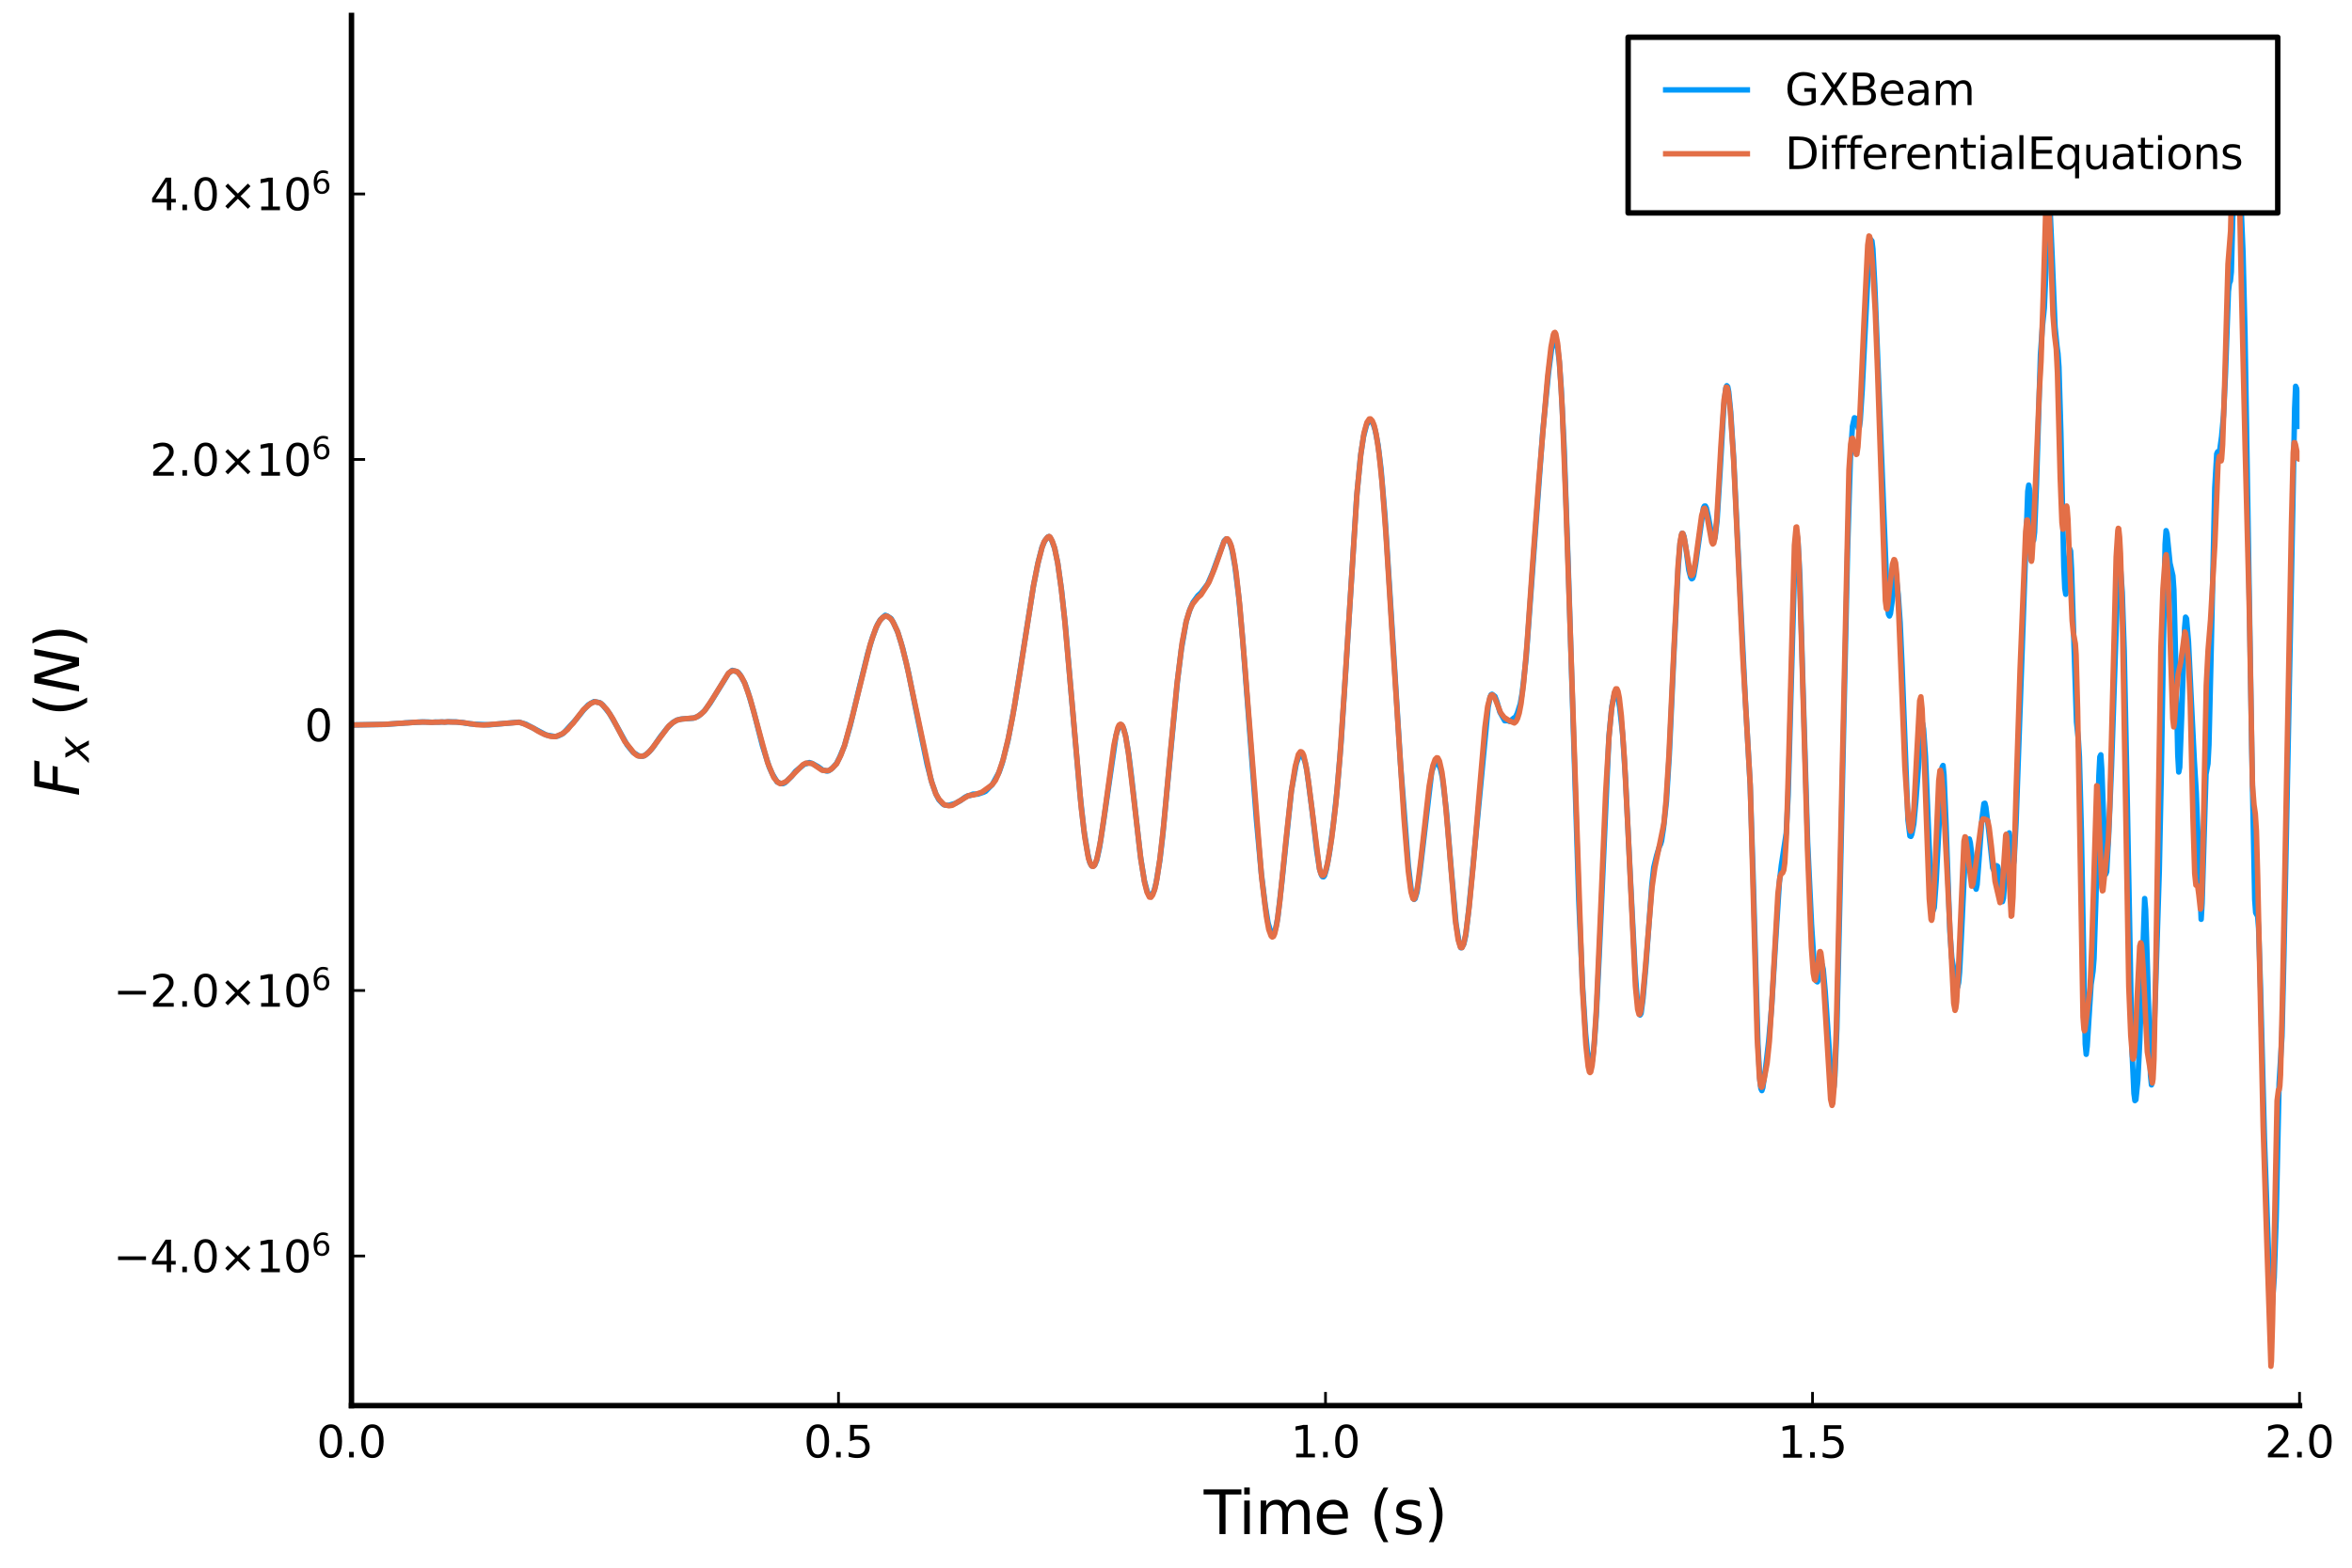 <?xml version="1.0" encoding="utf-8" standalone="no"?>
<!DOCTYPE svg PUBLIC "-//W3C//DTD SVG 1.1//EN"
  "http://www.w3.org/Graphics/SVG/1.1/DTD/svg11.dtd">
<svg height="288pt" version="1.1" viewBox="0 0 432 288" width="432pt" xmlns="http://www.w3.org/2000/svg" xmlns:xlink="http://www.w3.org/1999/xlink">
 <defs>
  <style type="text/css">*{stroke-linecap:butt;stroke-linejoin:round;}</style>
 </defs>
 <g id="figure_1">
  <g id="patch_1">
   <path d="M 0 288 
L 432 288 
L 432 0 
L 0 0 
z
" style="fill:#ffffff;"/>
  </g>
  <g id="axes_1">
   <g id="patch_2">
    <path d="M 64.558 258.225 
L 422.362 258.225 
L 422.362 2.835 
L 64.558 2.835 
z
" style="fill:#ffffff;"/>
   </g>
   <g id="line2d_1">
    <path clip-path="url(#p345c5b6b3c)" d="M 64.558 133.185 
L 70.819 133.08 
L 71.714 133.004 
L 72.966 132.923 
L 74.218 132.833 
L 74.934 132.771 
L 76.544 132.692 
L 77.26 132.63 
L 78.691 132.646 
L 79.406 132.693 
L 79.943 132.644 
L 80.659 132.664 
L 81.195 132.636 
L 81.911 132.65 
L 82.448 132.604 
L 83.163 132.621 
L 83.7 132.622 
L 84.416 132.707 
L 84.952 132.733 
L 85.489 132.852 
L 86.384 132.962 
L 86.92 133.03 
L 89.783 133.159 
L 95.329 132.669 
L 96.581 133.042 
L 100.338 135.031 
L 101.948 135.313 
L 102.485 135.21 
L 103.2 134.876 
L 103.558 134.631 
L 105.884 132.076 
L 107.136 130.505 
L 108.031 129.509 
L 108.567 129.19 
L 109.104 128.891 
L 110.178 129.085 
L 110.714 129.518 
L 111.967 131.1 
L 113.398 133.604 
L 115.187 136.859 
L 116.26 138.19 
L 117.334 138.879 
L 118.049 138.919 
L 118.586 138.68 
L 119.302 138.05 
L 120.017 137.208 
L 121.27 135.373 
L 122.522 133.77 
L 123.595 132.719 
L 124.311 132.307 
L 125.026 132.108 
L 127.352 131.929 
L 128.247 131.587 
L 129.32 130.668 
L 130.394 129.225 
L 133.793 123.727 
L 134.508 123.151 
L 135.045 123.301 
L 135.582 123.513 
L 135.94 123.963 
L 136.834 125.585 
L 137.371 127.074 
L 138.444 130.718 
L 140.054 137.031 
L 141.307 140.974 
L 141.843 142.151 
L 142.738 143.654 
L 143.453 143.948 
L 143.811 143.97 
L 144.169 143.805 
L 145.421 142.603 
L 146.137 141.686 
L 147.747 140.375 
L 148.105 140.3 
L 148.642 140.086 
L 149.178 140.258 
L 150.252 140.84 
L 151.146 141.495 
L 151.504 141.543 
L 151.862 141.661 
L 152.22 141.601 
L 152.935 141.064 
L 153.651 140.25 
L 154.188 139.185 
L 155.082 137.065 
L 156.155 133.334 
L 157.766 126.608 
L 159.376 120.064 
L 160.27 117.034 
L 161.165 114.735 
L 161.701 113.839 
L 162.596 113.034 
L 162.954 113.171 
L 163.669 113.633 
L 164.206 114.599 
L 164.922 116.217 
L 165.816 119.134 
L 166.89 123.667 
L 168.142 130 
L 170.289 140.427 
L 171.183 143.856 
L 171.899 145.86 
L 172.436 146.909 
L 173.151 147.677 
L 173.509 147.89 
L 174.225 147.952 
L 175.477 147.591 
L 176.014 147.293 
L 176.371 147.112 
L 177.266 146.446 
L 177.803 146.178 
L 178.16 146.157 
L 178.697 145.881 
L 179.592 145.895 
L 180.665 145.535 
L 181.023 145.369 
L 182.275 144.098 
L 183.528 141.803 
L 184.064 140.256 
L 185.138 136.046 
L 186.39 129.409 
L 188.179 118.014 
L 189.789 107.81 
L 190.684 103.29 
L 191.399 100.49 
L 191.936 99.294 
L 192.473 98.639 
L 192.652 98.581 
L 192.83 98.693 
L 193.188 99.302 
L 193.725 100.761 
L 194.262 103.359 
L 194.977 108.44 
L 195.693 115.086 
L 197.124 131.737 
L 198.376 146.029 
L 199.092 152.547 
L 199.808 156.931 
L 200.165 158.447 
L 200.523 159.079 
L 200.881 159.055 
L 201.06 158.911 
L 201.418 158.107 
L 201.954 155.708 
L 202.67 151.076 
L 204.996 135.03 
L 205.532 133.446 
L 205.89 133.119 
L 206.069 133.25 
L 206.427 133.999 
L 206.785 135.381 
L 207.322 138.602 
L 207.858 142.949 
L 209.468 157.319 
L 210.184 161.783 
L 210.721 163.797 
L 211.078 164.57 
L 211.257 164.673 
L 211.615 164.346 
L 211.973 163.627 
L 212.331 162.295 
L 213.046 157.952 
L 213.583 153.295 
L 214.657 141.883 
L 216.267 125.06 
L 216.982 119.314 
L 217.877 114.159 
L 218.592 111.863 
L 219.129 110.659 
L 220.024 109.428 
L 220.56 108.945 
L 221.813 107.291 
L 222.707 105.25 
L 224.854 99.346 
L 225.212 99.007 
L 225.57 99.19 
L 225.927 99.787 
L 226.285 101.018 
L 226.822 103.982 
L 227.537 109.746 
L 228.253 117.5 
L 229.505 134.005 
L 230.758 150.487 
L 231.652 160.274 
L 232.368 166.168 
L 232.905 169.52 
L 233.441 171.338 
L 233.62 171.679 
L 233.799 171.721 
L 233.978 171.483 
L 234.336 170.447 
L 234.694 168.617 
L 235.409 162.363 
L 237.198 145.264 
L 238.093 140.295 
L 238.629 138.864 
L 238.808 138.515 
L 238.987 138.42 
L 239.345 139.006 
L 239.703 139.97 
L 240.061 141.685 
L 240.955 148.569 
L 241.85 156.301 
L 242.386 159.743 
L 242.744 160.83 
L 242.923 161.061 
L 243.102 161.078 
L 243.281 160.876 
L 243.639 159.646 
L 244.175 156.771 
L 244.891 151.479 
L 245.607 145.007 
L 246.322 136.418 
L 247.217 122.643 
L 249.185 91.3 
L 249.9 83.748 
L 250.437 80.224 
L 250.974 78.16 
L 251.331 77.475 
L 251.689 77.355 
L 251.868 77.413 
L 252.226 77.885 
L 252.584 79.018 
L 253.12 81.759 
L 253.657 86.161 
L 254.373 94.676 
L 255.267 108.613 
L 257.235 140.29 
L 258.666 158.886 
L 259.203 163.52 
L 259.561 165.002 
L 259.74 165.233 
L 259.919 165.088 
L 260.277 163.882 
L 260.813 160.104 
L 262.96 141.831 
L 263.497 140.217 
L 263.676 139.893 
L 263.855 139.806 
L 264.034 140.004 
L 264.57 141.25 
L 264.928 142.857 
L 265.644 148.746 
L 266.538 159.57 
L 267.433 169.716 
L 267.969 172.994 
L 268.327 174.118 
L 268.506 174.074 
L 268.864 173.416 
L 269.222 171.839 
L 269.758 167.238 
L 270.653 158.009 
L 273.336 129.891 
L 273.694 128.072 
L 273.873 127.626 
L 274.052 127.543 
L 274.589 127.947 
L 274.947 128.908 
L 275.483 130.807 
L 276.378 132.411 
L 276.914 132.393 
L 277.272 132.537 
L 278.167 131.83 
L 278.346 131.76 
L 278.704 130.986 
L 279.24 129.275 
L 279.598 127.229 
L 280.314 120.839 
L 281.029 111.071 
L 283.355 79.411 
L 284.428 68.438 
L 284.965 64.272 
L 285.323 62.798 
L 285.502 62.516 
L 285.681 62.531 
L 285.86 62.822 
L 286.039 63.484 
L 286.396 66.386 
L 286.754 71.309 
L 287.291 82.229 
L 288.006 102.838 
L 289.974 165.376 
L 290.69 181.295 
L 291.227 189.801 
L 291.584 193.374 
L 291.942 195.32 
L 292.121 195.672 
L 292.3 195.525 
L 292.479 194.774 
L 292.837 191.61 
L 293.195 186.576 
L 293.731 175.585 
L 295.52 135.285 
L 296.057 129.737 
L 296.415 127.912 
L 296.773 127.334 
L 296.952 127.493 
L 297.13 127.973 
L 297.488 129.895 
L 298.025 134.799 
L 298.562 142.994 
L 299.456 161.254 
L 300.351 178.834 
L 300.708 183.461 
L 301.066 185.976 
L 301.245 186.466 
L 301.424 186.175 
L 301.782 183.405 
L 302.319 177.324 
L 303.392 162.61 
L 303.75 159.359 
L 304.287 157.142 
L 304.823 155.409 
L 305.002 155.106 
L 305.181 154.51 
L 305.539 152.174 
L 306.076 147.261 
L 306.612 138.571 
L 307.507 118.935 
L 308.222 104.584 
L 308.58 99.809 
L 308.938 97.987 
L 309.117 98.068 
L 309.296 98.522 
L 309.654 100.672 
L 310.19 104.767 
L 310.548 106.097 
L 310.727 106.333 
L 310.906 106.221 
L 311.085 105.737 
L 311.443 103.661 
L 312.874 93.318 
L 313.053 92.979 
L 313.232 92.966 
L 313.411 93.316 
L 313.768 94.898 
L 314.484 98.682 
L 314.663 99.131 
L 314.842 99.153 
L 315.021 98.671 
L 315.378 95.689 
L 315.915 86.96 
L 316.631 74.528 
L 316.989 71.309 
L 317.167 70.86 
L 317.346 71.065 
L 317.525 72.012 
L 317.883 75.673 
L 318.42 84.022 
L 319.314 102.668 
L 320.567 128.423 
L 321.461 144.145 
L 321.998 160.702 
L 322.892 191.913 
L 323.25 198.53 
L 323.429 199.983 
L 323.608 200.356 
L 323.787 199.807 
L 324.324 195.911 
L 324.86 191.206 
L 325.397 185.086 
L 326.113 173.334 
L 326.828 162.028 
L 327.186 158.961 
L 328.081 153.055 
L 328.438 146.143 
L 328.975 126.793 
L 329.691 101.665 
L 329.87 98.939 
L 330.048 98.245 
L 330.227 99.228 
L 330.585 105.79 
L 331.122 124.834 
L 332.016 154.723 
L 332.732 169.845 
L 333.269 178.058 
L 333.626 180.262 
L 333.805 180.383 
L 333.984 180.049 
L 334.521 177.345 
L 334.7 177.261 
L 334.879 178.059 
L 335.237 182.068 
L 336.489 200.167 
L 336.668 200.522 
L 336.847 199.703 
L 337.026 197.617 
L 337.383 189.026 
L 337.92 166.069 
L 339.351 101.018 
L 339.888 83.702 
L 340.246 78.323 
L 340.604 76.751 
L 340.783 76.815 
L 341.14 78.01 
L 341.319 78.677 
L 341.498 78.535 
L 341.677 77.276 
L 342.035 71.703 
L 343.287 46.508 
L 343.645 44.043 
L 343.824 44.271 
L 344.003 45.747 
L 344.361 52.642 
L 346.686 111.334 
L 346.865 112.858 
L 347.044 113.166 
L 347.223 112.733 
L 347.581 110.128 
L 348.118 105.875 
L 348.296 106.097 
L 348.654 109.218 
L 349.012 114.392 
L 349.37 122.536 
L 350.443 150.63 
L 350.801 153.572 
L 350.98 153.654 
L 351.159 153.232 
L 351.517 151.35 
L 351.875 147.409 
L 352.948 133.14 
L 353.127 132.886 
L 353.306 133.925 
L 353.664 138.969 
L 354.2 152.106 
L 354.737 164.452 
L 355.095 167.246 
L 355.274 166.732 
L 355.631 161.775 
L 356.705 140.942 
L 356.884 140.627 
L 357.063 142.361 
L 357.42 150.932 
L 358.136 171.141 
L 358.494 175.989 
L 359.388 181.217 
L 359.567 181.32 
L 359.746 180.522 
L 359.925 178.612 
L 360.283 171.468 
L 360.82 159.853 
L 361.177 155.996 
L 361.535 154.204 
L 361.714 154.128 
L 361.893 154.826 
L 362.251 157.728 
L 362.788 162.89 
L 362.966 163.354 
L 363.145 162.506 
L 363.503 157.803 
L 364.04 150.353 
L 364.398 147.623 
L 364.577 147.562 
L 364.755 148.297 
L 365.292 152.728 
L 366.008 159.453 
L 366.187 159.842 
L 366.723 159.035 
L 366.902 159.154 
L 367.081 159.923 
L 367.439 163.121 
L 367.797 165.64 
L 367.976 165.006 
L 368.334 160.248 
L 368.87 153.206 
L 369.049 153.008 
L 369.228 154.241 
L 369.586 158.25 
L 369.765 159.052 
L 369.944 158.042 
L 370.301 151.081 
L 372.448 90.26 
L 372.627 89.116 
L 372.806 90.115 
L 373.522 99.251 
L 373.701 97.767 
L 374.058 88.717 
L 374.774 65.142 
L 375.132 60.093 
L 375.49 56.564 
L 375.847 48.248 
L 376.205 39.059 
L 376.384 37.495 
L 376.563 38.713 
L 376.921 46.919 
L 377.458 60.015 
L 377.815 63.616 
L 377.994 64.958 
L 378.173 67.436 
L 378.531 79.584 
L 379.068 104.158 
L 379.247 108.094 
L 379.425 109.18 
L 379.604 108.037 
L 380.141 100.794 
L 380.32 101.241 
L 380.499 104.829 
L 381.393 132.604 
L 381.751 136.033 
L 381.93 139.013 
L 382.288 152.521 
L 383.004 191.785 
L 383.182 193.69 
L 383.361 192.242 
L 384.077 180.879 
L 384.435 178.406 
L 384.614 176.12 
L 384.971 164.976 
L 385.508 142.507 
L 385.687 139.039 
L 385.866 138.666 
L 386.045 141.347 
L 386.76 160.598 
L 386.939 160.147 
L 387.297 153.674 
L 387.834 140.794 
L 389.086 103.614 
L 389.265 102.888 
L 389.444 103.868 
L 389.802 108.795 
L 390.16 119.46 
L 390.696 145.757 
L 391.591 193.032 
L 391.949 200.873 
L 392.128 202.197 
L 392.306 202.027 
L 392.664 198.475 
L 393.022 191.196 
L 393.917 165.072 
L 394.095 167.119 
L 394.453 178.522 
L 394.99 197.574 
L 395.169 199.302 
L 395.348 197.628 
L 395.884 182.95 
L 396.6 160.159 
L 396.958 142.873 
L 397.673 99.962 
L 397.852 97.48 
L 398.031 98.072 
L 398.568 103.462 
L 399.105 105.775 
L 399.284 108.336 
L 399.641 122.408 
L 399.999 138.661 
L 400.178 141.832 
L 400.357 140.974 
L 400.715 131.635 
L 401.252 115.408 
L 401.43 113.373 
L 401.609 113.629 
L 401.967 117.873 
L 402.504 129.059 
L 403.041 139.81 
L 403.398 145.63 
L 404.293 168.884 
L 404.472 165.907 
L 405.187 142.231 
L 405.545 140.298 
L 405.724 136.841 
L 406.082 121.797 
L 406.798 89.633 
L 407.155 83.359 
L 407.334 82.988 
L 407.513 83.085 
L 407.692 82.827 
L 408.05 80.164 
L 408.408 76.241 
L 408.765 68.584 
L 409.302 53.545 
L 409.481 52.022 
L 409.66 51.649 
L 409.839 49.932 
L 410.197 36.165 
L 410.554 20.738 
L 410.733 18.653 
L 410.912 20.52 
L 411.986 46.501 
L 412.343 61.299 
L 413.596 138.036 
L 414.132 165.254 
L 414.311 167.686 
L 414.669 168.333 
L 414.848 170.57 
L 415.206 181.687 
L 415.922 209.316 
L 416.995 239.488 
L 417.174 240.668 
L 417.353 239.676 
L 417.711 234.723 
L 418.068 224.006 
L 418.605 199.106 
L 418.963 193.188 
L 419.142 190.378 
L 419.5 175.469 
L 420.215 139.839 
L 421.11 94.059 
L 421.467 75.002 
L 421.646 70.963 
L 421.825 71.358 
L 422.362 78.815 
L 422.362 78.815 
" style="fill:none;stroke:#009afa;"/>
   </g>
   <g id="matplotlib.axis_1">
    <g id="xtick_1">
     <g id="line2d_2">
      <defs>
       <path d="M 0 0 
L 0 -2.5 
" id="m303c02d03f" style="stroke:#000000;stroke-width:0.5;"/>
      </defs>
      <g>
       <use style="stroke:#000000;stroke-width:0.5;" x="64.558" xlink:href="#m303c02d03f" y="258.225"/>
      </g>
     </g>
     <g id="text_1">
      <!-- $0.0$ -->
      <g transform="translate(58.158 267.804)scale(0.08 -0.08)">
       <defs>
        <path d="M 2034 4250 
Q 1547 4250 1301 3770 
Q 1056 3291 1056 2328 
Q 1056 1369 1301 889 
Q 1547 409 2034 409 
Q 2525 409 2770 889 
Q 3016 1369 3016 2328 
Q 3016 3291 2770 3770 
Q 2525 4250 2034 4250 
z
M 2034 4750 
Q 2819 4750 3233 4129 
Q 3647 3509 3647 2328 
Q 3647 1150 3233 529 
Q 2819 -91 2034 -91 
Q 1250 -91 836 529 
Q 422 1150 422 2328 
Q 422 3509 836 4129 
Q 1250 4750 2034 4750 
z
" id="DejaVuSans-30" transform="scale(0.016)"/>
        <path d="M 684 794 
L 1344 794 
L 1344 0 
L 684 0 
L 684 794 
z
" id="DejaVuSans-2e" transform="scale(0.016)"/>
       </defs>
       <use transform="translate(0 0.781)" xlink:href="#DejaVuSans-30"/>
       <use transform="translate(63.623 0.781)" xlink:href="#DejaVuSans-2e"/>
       <use transform="translate(95.41 0.781)" xlink:href="#DejaVuSans-30"/>
      </g>
     </g>
    </g>
    <g id="xtick_2">
     <g id="line2d_3">
      <g>
       <use style="stroke:#000000;stroke-width:0.5;" x="154.009" xlink:href="#m303c02d03f" y="258.225"/>
      </g>
     </g>
     <g id="text_2">
      <!-- $0.5$ -->
      <g transform="translate(147.609 267.804)scale(0.08 -0.08)">
       <defs>
        <path d="M 691 4666 
L 3169 4666 
L 3169 4134 
L 1269 4134 
L 1269 2991 
Q 1406 3038 1543 3061 
Q 1681 3084 1819 3084 
Q 2600 3084 3056 2656 
Q 3513 2228 3513 1497 
Q 3513 744 3044 326 
Q 2575 -91 1722 -91 
Q 1428 -91 1123 -41 
Q 819 9 494 109 
L 494 744 
Q 775 591 1075 516 
Q 1375 441 1709 441 
Q 2250 441 2565 725 
Q 2881 1009 2881 1497 
Q 2881 1984 2565 2268 
Q 2250 2553 1709 2553 
Q 1456 2553 1204 2497 
Q 953 2441 691 2322 
L 691 4666 
z
" id="DejaVuSans-35" transform="scale(0.016)"/>
       </defs>
       <use transform="translate(0 0.781)" xlink:href="#DejaVuSans-30"/>
       <use transform="translate(63.623 0.781)" xlink:href="#DejaVuSans-2e"/>
       <use transform="translate(95.41 0.781)" xlink:href="#DejaVuSans-35"/>
      </g>
     </g>
    </g>
    <g id="xtick_3">
     <g id="line2d_4">
      <g>
       <use style="stroke:#000000;stroke-width:0.5;" x="243.46" xlink:href="#m303c02d03f" y="258.225"/>
      </g>
     </g>
     <g id="text_3">
      <!-- $1.0$ -->
      <g transform="translate(237.06 267.804)scale(0.08 -0.08)">
       <defs>
        <path d="M 794 531 
L 1825 531 
L 1825 4091 
L 703 3866 
L 703 4441 
L 1819 4666 
L 2450 4666 
L 2450 531 
L 3481 531 
L 3481 0 
L 794 0 
L 794 531 
z
" id="DejaVuSans-31" transform="scale(0.016)"/>
       </defs>
       <use transform="translate(0 0.781)" xlink:href="#DejaVuSans-31"/>
       <use transform="translate(63.623 0.781)" xlink:href="#DejaVuSans-2e"/>
       <use transform="translate(95.41 0.781)" xlink:href="#DejaVuSans-30"/>
      </g>
     </g>
    </g>
    <g id="xtick_4">
     <g id="line2d_5">
      <g>
       <use style="stroke:#000000;stroke-width:0.5;" x="332.911" xlink:href="#m303c02d03f" y="258.225"/>
      </g>
     </g>
     <g id="text_4">
      <!-- $1.5$ -->
      <g transform="translate(326.511 267.804)scale(0.08 -0.08)">
       <use transform="translate(0 0.094)" xlink:href="#DejaVuSans-31"/>
       <use transform="translate(63.623 0.094)" xlink:href="#DejaVuSans-2e"/>
       <use transform="translate(95.41 0.094)" xlink:href="#DejaVuSans-35"/>
      </g>
     </g>
    </g>
    <g id="xtick_5">
     <g id="line2d_6">
      <g>
       <use style="stroke:#000000;stroke-width:0.5;" x="422.362" xlink:href="#m303c02d03f" y="258.225"/>
      </g>
     </g>
     <g id="text_5">
      <!-- $2.0$ -->
      <g transform="translate(415.962 267.804)scale(0.08 -0.08)">
       <defs>
        <path d="M 1228 531 
L 3431 531 
L 3431 0 
L 469 0 
L 469 531 
Q 828 903 1448 1529 
Q 2069 2156 2228 2338 
Q 2531 2678 2651 2914 
Q 2772 3150 2772 3378 
Q 2772 3750 2511 3984 
Q 2250 4219 1831 4219 
Q 1534 4219 1204 4116 
Q 875 4013 500 3803 
L 500 4441 
Q 881 4594 1212 4672 
Q 1544 4750 1819 4750 
Q 2544 4750 2975 4387 
Q 3406 4025 3406 3419 
Q 3406 3131 3298 2873 
Q 3191 2616 2906 2266 
Q 2828 2175 2409 1742 
Q 1991 1309 1228 531 
z
" id="DejaVuSans-32" transform="scale(0.016)"/>
       </defs>
       <use transform="translate(0 0.781)" xlink:href="#DejaVuSans-32"/>
       <use transform="translate(63.623 0.781)" xlink:href="#DejaVuSans-2e"/>
       <use transform="translate(95.41 0.781)" xlink:href="#DejaVuSans-30"/>
      </g>
     </g>
    </g>
    <g id="text_6">
     <!-- Time (s) -->
     <g transform="translate(221.098 281.826)scale(0.11 -0.11)">
      <defs>
       <path d="M -19 4666 
L 3928 4666 
L 3928 4134 
L 2272 4134 
L 2272 0 
L 1638 0 
L 1638 4134 
L -19 4134 
L -19 4666 
z
" id="DejaVuSans-54" transform="scale(0.016)"/>
       <path d="M 603 3500 
L 1178 3500 
L 1178 0 
L 603 0 
L 603 3500 
z
M 603 4863 
L 1178 4863 
L 1178 4134 
L 603 4134 
L 603 4863 
z
" id="DejaVuSans-69" transform="scale(0.016)"/>
       <path d="M 3328 2828 
Q 3544 3216 3844 3400 
Q 4144 3584 4550 3584 
Q 5097 3584 5394 3201 
Q 5691 2819 5691 2113 
L 5691 0 
L 5113 0 
L 5113 2094 
Q 5113 2597 4934 2840 
Q 4756 3084 4391 3084 
Q 3944 3084 3684 2787 
Q 3425 2491 3425 1978 
L 3425 0 
L 2847 0 
L 2847 2094 
Q 2847 2600 2669 2842 
Q 2491 3084 2119 3084 
Q 1678 3084 1418 2786 
Q 1159 2488 1159 1978 
L 1159 0 
L 581 0 
L 581 3500 
L 1159 3500 
L 1159 2956 
Q 1356 3278 1631 3431 
Q 1906 3584 2284 3584 
Q 2666 3584 2933 3390 
Q 3200 3197 3328 2828 
z
" id="DejaVuSans-6d" transform="scale(0.016)"/>
       <path d="M 3597 1894 
L 3597 1613 
L 953 1613 
Q 991 1019 1311 708 
Q 1631 397 2203 397 
Q 2534 397 2845 478 
Q 3156 559 3463 722 
L 3463 178 
Q 3153 47 2828 -22 
Q 2503 -91 2169 -91 
Q 1331 -91 842 396 
Q 353 884 353 1716 
Q 353 2575 817 3079 
Q 1281 3584 2069 3584 
Q 2775 3584 3186 3129 
Q 3597 2675 3597 1894 
z
M 3022 2063 
Q 3016 2534 2758 2815 
Q 2500 3097 2075 3097 
Q 1594 3097 1305 2825 
Q 1016 2553 972 2059 
L 3022 2063 
z
" id="DejaVuSans-65" transform="scale(0.016)"/>
       <path id="DejaVuSans-20" transform="scale(0.016)"/>
       <path d="M 1984 4856 
Q 1566 4138 1362 3434 
Q 1159 2731 1159 2009 
Q 1159 1288 1364 580 
Q 1569 -128 1984 -844 
L 1484 -844 
Q 1016 -109 783 600 
Q 550 1309 550 2009 
Q 550 2706 781 3412 
Q 1013 4119 1484 4856 
L 1984 4856 
z
" id="DejaVuSans-28" transform="scale(0.016)"/>
       <path d="M 2834 3397 
L 2834 2853 
Q 2591 2978 2328 3040 
Q 2066 3103 1784 3103 
Q 1356 3103 1142 2972 
Q 928 2841 928 2578 
Q 928 2378 1081 2264 
Q 1234 2150 1697 2047 
L 1894 2003 
Q 2506 1872 2764 1633 
Q 3022 1394 3022 966 
Q 3022 478 2636 193 
Q 2250 -91 1575 -91 
Q 1294 -91 989 -36 
Q 684 19 347 128 
L 347 722 
Q 666 556 975 473 
Q 1284 391 1588 391 
Q 1994 391 2212 530 
Q 2431 669 2431 922 
Q 2431 1156 2273 1281 
Q 2116 1406 1581 1522 
L 1381 1569 
Q 847 1681 609 1914 
Q 372 2147 372 2553 
Q 372 3047 722 3315 
Q 1072 3584 1716 3584 
Q 2034 3584 2315 3537 
Q 2597 3491 2834 3397 
z
" id="DejaVuSans-73" transform="scale(0.016)"/>
       <path d="M 513 4856 
L 1013 4856 
Q 1481 4119 1714 3412 
Q 1947 2706 1947 2009 
Q 1947 1309 1714 600 
Q 1481 -109 1013 -844 
L 513 -844 
Q 928 -128 1133 580 
Q 1338 1288 1338 2009 
Q 1338 2731 1133 3434 
Q 928 4138 513 4856 
z
" id="DejaVuSans-29" transform="scale(0.016)"/>
      </defs>
      <use xlink:href="#DejaVuSans-54"/>
      <use x="57.959" xlink:href="#DejaVuSans-69"/>
      <use x="85.742" xlink:href="#DejaVuSans-6d"/>
      <use x="183.154" xlink:href="#DejaVuSans-65"/>
      <use x="244.678" xlink:href="#DejaVuSans-20"/>
      <use x="276.465" xlink:href="#DejaVuSans-28"/>
      <use x="315.479" xlink:href="#DejaVuSans-73"/>
      <use x="367.578" xlink:href="#DejaVuSans-29"/>
     </g>
    </g>
   </g>
   <g id="matplotlib.axis_2">
    <g id="ytick_1">
     <g id="line2d_7">
      <defs>
       <path d="M 0 0 
L 2.5 0 
" id="m7944be0e5b" style="stroke:#000000;stroke-width:0.5;"/>
      </defs>
      <g>
       <use style="stroke:#000000;stroke-width:0.5;" x="64.558" xlink:href="#m7944be0e5b" y="230.737"/>
      </g>
     </g>
     <g id="text_7">
      <!-- $-4.0×10^{6}$ -->
      <g transform="translate(20.818 233.776)scale(0.08 -0.08)">
       <defs>
        <path d="M 678 2272 
L 4684 2272 
L 4684 1741 
L 678 1741 
L 678 2272 
z
" id="DejaVuSans-2212" transform="scale(0.016)"/>
        <path d="M 2419 4116 
L 825 1625 
L 2419 1625 
L 2419 4116 
z
M 2253 4666 
L 3047 4666 
L 3047 1625 
L 3713 1625 
L 3713 1100 
L 3047 1100 
L 3047 0 
L 2419 0 
L 2419 1100 
L 313 1100 
L 313 1709 
L 2253 4666 
z
" id="DejaVuSans-34" transform="scale(0.016)"/>
        <path d="M 4488 3438 
L 3059 2003 
L 4488 575 
L 4116 197 
L 2681 1631 
L 1247 197 
L 878 575 
L 2303 2003 
L 878 3438 
L 1247 3816 
L 2681 2381 
L 4116 3816 
L 4488 3438 
z
" id="DejaVuSans-d7" transform="scale(0.016)"/>
        <path d="M 2113 2584 
Q 1688 2584 1439 2293 
Q 1191 2003 1191 1497 
Q 1191 994 1439 701 
Q 1688 409 2113 409 
Q 2538 409 2786 701 
Q 3034 994 3034 1497 
Q 3034 2003 2786 2293 
Q 2538 2584 2113 2584 
z
M 3366 4563 
L 3366 3988 
Q 3128 4100 2886 4159 
Q 2644 4219 2406 4219 
Q 1781 4219 1451 3797 
Q 1122 3375 1075 2522 
Q 1259 2794 1537 2939 
Q 1816 3084 2150 3084 
Q 2853 3084 3261 2657 
Q 3669 2231 3669 1497 
Q 3669 778 3244 343 
Q 2819 -91 2113 -91 
Q 1303 -91 875 529 
Q 447 1150 447 2328 
Q 447 3434 972 4092 
Q 1497 4750 2381 4750 
Q 2619 4750 2861 4703 
Q 3103 4656 3366 4563 
z
" id="DejaVuSans-36" transform="scale(0.016)"/>
       </defs>
       <use transform="translate(0 0.766)" xlink:href="#DejaVuSans-2212"/>
       <use transform="translate(83.789 0.766)" xlink:href="#DejaVuSans-34"/>
       <use transform="translate(147.412 0.766)" xlink:href="#DejaVuSans-2e"/>
       <use transform="translate(179.199 0.766)" xlink:href="#DejaVuSans-30"/>
       <use transform="translate(242.822 0.766)" xlink:href="#DejaVuSans-d7"/>
       <use transform="translate(326.611 0.766)" xlink:href="#DejaVuSans-31"/>
       <use transform="translate(390.234 0.766)" xlink:href="#DejaVuSans-30"/>
       <use transform="translate(454.814 39.047)scale(0.7)" xlink:href="#DejaVuSans-36"/>
      </g>
     </g>
    </g>
    <g id="ytick_2">
     <g id="line2d_8">
      <g>
       <use style="stroke:#000000;stroke-width:0.5;" x="64.558" xlink:href="#m7944be0e5b" y="181.961"/>
      </g>
     </g>
     <g id="text_8">
      <!-- $-2.0×10^{6}$ -->
      <g transform="translate(20.818 185)scale(0.08 -0.08)">
       <use transform="translate(0 0.766)" xlink:href="#DejaVuSans-2212"/>
       <use transform="translate(83.789 0.766)" xlink:href="#DejaVuSans-32"/>
       <use transform="translate(147.412 0.766)" xlink:href="#DejaVuSans-2e"/>
       <use transform="translate(179.199 0.766)" xlink:href="#DejaVuSans-30"/>
       <use transform="translate(242.822 0.766)" xlink:href="#DejaVuSans-d7"/>
       <use transform="translate(326.611 0.766)" xlink:href="#DejaVuSans-31"/>
       <use transform="translate(390.234 0.766)" xlink:href="#DejaVuSans-30"/>
       <use transform="translate(454.814 39.047)scale(0.7)" xlink:href="#DejaVuSans-36"/>
      </g>
     </g>
    </g>
    <g id="ytick_3">
     <g id="line2d_9">
      <g>
       <use style="stroke:#000000;stroke-width:0.5;" x="64.558" xlink:href="#m7944be0e5b" y="133.185"/>
      </g>
     </g>
     <g id="text_9">
      <!-- $0$ -->
      <g transform="translate(55.938 136.224)scale(0.08 -0.08)">
       <use transform="translate(0 0.781)" xlink:href="#DejaVuSans-30"/>
      </g>
     </g>
    </g>
    <g id="ytick_4">
     <g id="line2d_10">
      <g>
       <use style="stroke:#000000;stroke-width:0.5;" x="64.558" xlink:href="#m7944be0e5b" y="84.409"/>
      </g>
     </g>
     <g id="text_10">
      <!-- $2.0×10^{6}$ -->
      <g transform="translate(27.538 87.448)scale(0.08 -0.08)">
       <use transform="translate(0 0.766)" xlink:href="#DejaVuSans-32"/>
       <use transform="translate(63.623 0.766)" xlink:href="#DejaVuSans-2e"/>
       <use transform="translate(95.41 0.766)" xlink:href="#DejaVuSans-30"/>
       <use transform="translate(159.033 0.766)" xlink:href="#DejaVuSans-d7"/>
       <use transform="translate(242.822 0.766)" xlink:href="#DejaVuSans-31"/>
       <use transform="translate(306.445 0.766)" xlink:href="#DejaVuSans-30"/>
       <use transform="translate(371.025 39.047)scale(0.7)" xlink:href="#DejaVuSans-36"/>
      </g>
     </g>
    </g>
    <g id="ytick_5">
     <g id="line2d_11">
      <g>
       <use style="stroke:#000000;stroke-width:0.5;" x="64.558" xlink:href="#m7944be0e5b" y="35.632"/>
      </g>
     </g>
     <g id="text_11">
      <!-- $4.0×10^{6}$ -->
      <g transform="translate(27.538 38.672)scale(0.08 -0.08)">
       <use transform="translate(0 0.766)" xlink:href="#DejaVuSans-34"/>
       <use transform="translate(63.623 0.766)" xlink:href="#DejaVuSans-2e"/>
       <use transform="translate(95.41 0.766)" xlink:href="#DejaVuSans-30"/>
       <use transform="translate(159.033 0.766)" xlink:href="#DejaVuSans-d7"/>
       <use transform="translate(242.822 0.766)" xlink:href="#DejaVuSans-31"/>
       <use transform="translate(306.445 0.766)" xlink:href="#DejaVuSans-30"/>
       <use transform="translate(371.025 39.047)scale(0.7)" xlink:href="#DejaVuSans-36"/>
      </g>
     </g>
    </g>
    <g id="text_12">
     <!-- $F_x$ ($N$) -->
     <g transform="translate(14.53 146.315)rotate(-90)scale(0.11 -0.11)">
      <defs>
       <path d="M 1081 4666 
L 3756 4666 
L 3653 4134 
L 1606 4134 
L 1338 2759 
L 3188 2759 
L 3084 2228 
L 1234 2228 
L 800 0 
L 172 0 
L 1081 4666 
z
" id="DejaVuSans-Oblique-46" transform="scale(0.016)"/>
       <path d="M 3841 3500 
L 2234 1784 
L 3219 0 
L 2559 0 
L 1819 1388 
L 531 0 
L -166 0 
L 1556 1844 
L 641 3500 
L 1300 3500 
L 1972 2234 
L 3144 3500 
L 3841 3500 
z
" id="DejaVuSans-Oblique-78" transform="scale(0.016)"/>
       <path d="M 1081 4666 
L 1931 4666 
L 3219 666 
L 4000 4666 
L 4616 4666 
L 3706 0 
L 2853 0 
L 1569 4025 
L 788 0 
L 172 0 
L 1081 4666 
z
" id="DejaVuSans-Oblique-4e" transform="scale(0.016)"/>
      </defs>
      <use transform="translate(0 0.125)" xlink:href="#DejaVuSans-Oblique-46"/>
      <use transform="translate(57.52 -16.281)scale(0.7)" xlink:href="#DejaVuSans-Oblique-78"/>
      <use transform="translate(101.68 0.125)" xlink:href="#DejaVuSans-20"/>
      <use transform="translate(133.467 0.125)" xlink:href="#DejaVuSans-28"/>
      <use transform="translate(172.48 0.125)" xlink:href="#DejaVuSans-Oblique-4e"/>
      <use transform="translate(247.285 0.125)" xlink:href="#DejaVuSans-29"/>
     </g>
    </g>
   </g>
   <g id="line2d_12">
    <path clip-path="url(#p345c5b6b3c)" d="M 64.558 133.185 
L 70.47 133.077 
L 71.085 133.046 
L 73.032 132.9 
L 73.462 132.876 
L 73.883 132.864 
L 74.411 132.81 
L 74.969 132.803 
L 75.552 132.745 
L 76.135 132.698 
L 76.633 132.669 
L 77.134 132.681 
L 77.635 132.647 
L 78.445 132.672 
L 79.062 132.705 
L 80.646 132.663 
L 81.045 132.631 
L 81.652 132.673 
L 82.18 132.602 
L 82.726 132.638 
L 83.578 132.656 
L 84.216 132.668 
L 84.797 132.764 
L 85.301 132.788 
L 85.838 132.868 
L 86.312 132.971 
L 86.819 133.003 
L 87.46 133.122 
L 88.17 133.164 
L 88.863 133.194 
L 95.355 132.693 
L 96.079 132.913 
L 97.936 133.762 
L 98.716 134.264 
L 99.346 134.602 
L 100.004 134.918 
L 101.142 135.287 
L 102.064 135.324 
L 103.272 134.806 
L 103.76 134.432 
L 104.267 134.01 
L 104.792 133.349 
L 105.318 132.813 
L 106.113 131.727 
L 106.642 131.06 
L 107.172 130.37 
L 108.505 129.221 
L 109.308 128.908 
L 110.111 129.12 
L 110.379 129.229 
L 111.458 130.326 
L 112.555 132.026 
L 114.208 135.178 
L 114.766 136.222 
L 116.488 138.388 
L 117.089 138.842 
L 117.699 138.927 
L 118.333 138.855 
L 118.987 138.354 
L 119.646 137.65 
L 122.855 133.353 
L 123.592 132.754 
L 124.329 132.297 
L 125.316 132.085 
L 127.663 131.877 
L 128.777 131.198 
L 129.519 130.442 
L 130.93 128.313 
L 133.788 123.695 
L 134.321 123.285 
L 134.855 123.242 
L 135.388 123.378 
L 136.188 124.332 
L 136.722 125.347 
L 137.788 128.366 
L 140.989 140.096 
L 142.118 142.831 
L 142.816 143.671 
L 143.284 143.97 
L 143.752 143.866 
L 144.454 143.55 
L 147.456 140.498 
L 148.056 140.179 
L 149.162 140.261 
L 150.983 141.493 
L 151.561 141.568 
L 152.138 141.571 
L 152.659 141.322 
L 153.655 140.325 
L 154.452 138.722 
L 155.149 136.853 
L 156.635 131.346 
L 159.836 118.374 
L 160.89 115.312 
L 161.594 114.041 
L 162.126 113.414 
L 162.661 113.175 
L 162.941 113.205 
L 163.512 113.585 
L 163.945 114.12 
L 164.831 115.952 
L 165.516 118.114 
L 166.464 121.776 
L 171.015 143.322 
L 171.896 145.878 
L 172.488 146.852 
L 173.396 147.832 
L 174.308 148.032 
L 174.921 147.943 
L 177.827 146.206 
L 178.179 146.091 
L 178.859 146.039 
L 180.339 145.532 
L 182.174 144.211 
L 182.835 143.367 
L 183.34 142.248 
L 184.269 139.494 
L 185.229 135.496 
L 185.997 131.653 
L 187.34 123.497 
L 189.836 107.506 
L 190.604 103.635 
L 191.373 100.66 
L 191.757 99.563 
L 192.333 98.756 
L 192.718 98.548 
L 192.91 98.71 
L 193.302 99.483 
L 193.694 100.643 
L 194.291 103.545 
L 194.889 107.873 
L 195.507 113.377 
L 196.824 128.22 
L 198.596 148.395 
L 199.261 153.906 
L 199.926 157.72 
L 200.371 158.889 
L 200.594 159.137 
L 200.817 159.165 
L 201.04 158.939 
L 201.485 157.746 
L 202.153 154.401 
L 202.821 149.829 
L 204.603 136.851 
L 205.293 133.745 
L 205.528 133.211 
L 205.762 133.049 
L 205.997 133.121 
L 206.233 133.446 
L 206.739 135.182 
L 207.245 138.248 
L 208.257 146.756 
L 209.544 157.892 
L 210.234 162.163 
L 210.677 163.918 
L 211.119 164.806 
L 211.404 164.843 
L 211.72 164.413 
L 212.124 163.289 
L 212.504 161.422 
L 213.048 157.738 
L 213.74 151.569 
L 215.087 136.973 
L 216.166 125.784 
L 217.12 118.102 
L 217.862 114.209 
L 218.418 112.319 
L 219.016 111.015 
L 220.003 109.783 
L 220.577 109.292 
L 222.072 106.936 
L 223.113 104.374 
L 224.813 99.544 
L 225.243 98.991 
L 225.481 98.999 
L 225.751 99.325 
L 226.159 100.293 
L 226.508 101.769 
L 227.039 105.162 
L 227.713 111.255 
L 228.654 122.436 
L 231.722 161.133 
L 232.592 168.313 
L 233.03 170.75 
L 233.47 171.959 
L 233.69 172.143 
L 233.91 172.024 
L 234.13 171.527 
L 234.515 169.778 
L 235.058 165.66 
L 236.196 154.311 
L 237.156 145.558 
L 237.883 140.888 
L 238.473 138.59 
L 238.842 138.092 
L 239.039 138.12 
L 239.237 138.303 
L 239.463 138.782 
L 239.915 140.824 
L 240.382 143.973 
L 242.347 159.583 
L 242.595 160.454 
L 242.842 160.835 
L 243.093 160.805 
L 243.345 160.42 
L 243.848 158.569 
L 244.602 153.968 
L 245.357 147.657 
L 246.111 139.046 
L 246.865 127.838 
L 249.248 90.487 
L 249.944 83.457 
L 250.524 79.558 
L 251.07 77.597 
L 251.497 76.964 
L 251.722 76.945 
L 252.062 77.311 
L 252.421 78.215 
L 252.788 79.863 
L 253.306 83.412 
L 253.85 88.745 
L 254.548 97.994 
L 255.872 119.216 
L 257.871 150.319 
L 258.659 160.015 
L 259.165 163.893 
L 259.512 165.08 
L 259.683 165.19 
L 259.8 165.082 
L 260.056 164.412 
L 260.403 162.642 
L 261.007 157.666 
L 262.495 144.403 
L 263.164 140.697 
L 263.589 139.516 
L 263.887 139.205 
L 264.091 139.24 
L 264.397 139.829 
L 264.846 141.834 
L 265.224 144.742 
L 265.872 151.878 
L 267.287 168.93 
L 267.811 172.598 
L 268.232 174.01 
L 268.524 174.097 
L 268.823 173.453 
L 269.228 171.515 
L 269.854 166.552 
L 270.611 158.78 
L 271.617 146.598 
L 272.732 133.653 
L 273.244 129.753 
L 273.677 128.065 
L 273.908 127.7 
L 274.139 127.667 
L 274.37 127.912 
L 274.733 128.671 
L 275.633 130.951 
L 276.279 131.783 
L 277.356 132.49 
L 278.144 132.819 
L 278.442 132.561 
L 278.739 131.992 
L 279.046 131.003 
L 279.38 129.257 
L 279.865 125.354 
L 280.481 118.188 
L 281.443 104.357 
L 282.653 88.016 
L 284.256 69.175 
L 284.871 63.789 
L 285.301 61.482 
L 285.45 61.141 
L 285.61 61.061 
L 285.769 61.338 
L 286.095 63.079 
L 286.43 66.489 
L 286.935 74.993 
L 287.608 92.353 
L 290.635 181.195 
L 291.278 191.976 
L 291.7 195.932 
L 291.931 196.923 
L 292.049 197.046 
L 292.176 196.922 
L 292.435 195.769 
L 292.723 193.079 
L 293.204 185.4 
L 293.89 169.645 
L 294.907 145.731 
L 295.524 135.459 
L 295.988 130.41 
L 296.505 127.198 
L 296.787 126.545 
L 296.989 126.549 
L 297.191 127.007 
L 297.429 128.212 
L 297.806 131.538 
L 298.347 139.143 
L 299.012 152.372 
L 300.381 181.214 
L 300.787 185.413 
L 301.041 186.341 
L 301.186 186.301 
L 301.356 185.788 
L 301.629 184.026 
L 302.142 178.52 
L 303.435 163.056 
L 303.961 159.363 
L 305.612 151.285 
L 306.004 147.055 
L 306.527 138.868 
L 307.295 122.543 
L 308.201 104.046 
L 308.569 99.717 
L 308.815 98.272 
L 308.946 97.985 
L 309.076 97.972 
L 309.353 98.866 
L 310.495 105.509 
L 310.679 105.751 
L 310.863 105.613 
L 311.05 105.092 
L 311.422 103.024 
L 312.541 94.724 
L 312.914 93.455 
L 313.1 93.362 
L 313.287 93.702 
L 313.66 95.496 
L 314.405 99.592 
L 314.592 99.947 
L 314.778 99.778 
L 314.965 98.965 
L 315.338 95.1 
L 316.084 81.909 
L 316.648 73.529 
L 317.033 71.125 
L 317.229 71.156 
L 317.425 71.974 
L 317.818 75.545 
L 318.423 84.53 
L 319.242 102.079 
L 320.092 120.528 
L 321.476 144.364 
L 322.006 163.681 
L 322.748 190.723 
L 323.164 198.034 
L 323.384 199.503 
L 323.545 199.755 
L 323.635 199.708 
L 324.013 198.331 
L 324.572 195.331 
L 324.992 191.294 
L 325.4 184.844 
L 326.555 164.153 
L 326.923 161.114 
L 327.218 160.426 
L 327.426 160.357 
L 327.635 159.847 
L 327.822 158.49 
L 328.103 153.787 
L 328.487 141.342 
L 329.583 100.16 
L 329.892 96.841 
L 329.995 96.799 
L 330.201 98.68 
L 330.42 103.014 
L 330.866 117.16 
L 331.999 156.443 
L 332.694 173.874 
L 333.045 178.784 
L 333.26 179.948 
L 333.411 180.08 
L 333.673 178.701 
L 334.225 174.845 
L 334.33 174.806 
L 334.436 175.009 
L 334.649 176.574 
L 334.975 181.216 
L 336.23 201.953 
L 336.496 203.078 
L 336.637 202.7 
L 336.907 199.395 
L 337.276 189.034 
L 337.938 160.552 
L 339.6 86.327 
L 339.911 81.623 
L 340.061 80.615 
L 340.259 80.511 
L 340.458 81.327 
L 340.953 83.494 
L 341.052 83.437 
L 341.254 82.077 
L 341.557 77.488 
L 342.354 59.346 
L 343.048 45.021 
L 343.281 43.354 
L 343.398 43.439 
L 343.523 43.993 
L 343.906 48.323 
L 344.426 57.091 
L 344.849 67.946 
L 346.29 110.364 
L 346.479 111.793 
L 346.576 111.912 
L 346.747 111.11 
L 347.021 108.477 
L 347.594 103.652 
L 347.869 102.801 
L 347.967 102.822 
L 348.174 103.401 
L 348.391 105.608 
L 348.744 112.732 
L 349.866 140.877 
L 350.467 150.025 
L 350.718 152.056 
L 350.943 152.726 
L 351.04 152.615 
L 351.245 151.692 
L 351.548 148.354 
L 352.023 139.198 
L 352.589 128.725 
L 352.814 128.006 
L 353.04 130.213 
L 353.39 138.386 
L 354.351 165.12 
L 354.683 168.914 
L 354.777 169.071 
L 354.871 168.787 
L 355.076 166.594 
L 355.388 160.022 
L 356.088 143.445 
L 356.318 141.552 
L 356.401 141.491 
L 356.575 142.172 
L 356.865 145.606 
L 357.601 159.653 
L 358.841 184.305 
L 359.087 185.62 
L 359.221 185.245 
L 359.379 184.055 
L 359.698 178.485 
L 360.73 154.542 
L 360.909 153.726 
L 361.002 153.763 
L 361.21 155.161 
L 362.132 162.785 
L 362.217 162.779 
L 362.394 162.358 
L 362.865 159.121 
L 363.916 151.161 
L 364.227 150.43 
L 364.538 150.472 
L 364.748 150.571 
L 364.977 150.673 
L 365.103 150.803 
L 365.357 152.035 
L 365.758 155.375 
L 366.436 161.905 
L 367.344 165.83 
L 367.504 165.475 
L 367.678 164.332 
L 368.013 159.18 
L 368.393 153.442 
L 368.484 153.259 
L 368.575 153.673 
L 368.77 156.427 
L 369.4 168.313 
L 369.511 168.212 
L 369.735 164.806 
L 370.295 145.584 
L 371.023 123.196 
L 372.055 97.676 
L 372.283 95.53 
L 372.397 95.54 
L 372.594 97.279 
L 373.005 102.842 
L 373.118 103.114 
L 373.211 102.696 
L 373.435 98.877 
L 374.574 71.798 
L 374.886 66.385 
L 375.249 55.326 
L 375.89 33.701 
L 376.006 32.703 
L 376.097 32.916 
L 376.251 34.959 
L 376.584 44.15 
L 377.073 57.856 
L 377.358 61.495 
L 377.678 64.126 
L 377.895 68.504 
L 378.402 87.759 
L 378.723 96.025 
L 378.887 97.236 
L 378.943 97.198 
L 379.115 96.274 
L 379.59 92.961 
L 379.667 93.242 
L 379.831 95.394 
L 380.185 104.618 
L 380.595 113.997 
L 380.819 116.313 
L 381.19 118.252 
L 381.328 120.315 
L 381.604 130.27 
L 382.592 186.832 
L 382.763 189.099 
L 382.849 189.363 
L 382.937 189.261 
L 383.304 186.415 
L 383.896 181.344 
L 384.195 174.034 
L 385.103 144.345 
L 385.209 144.398 
L 385.42 148.169 
L 386.046 163.064 
L 386.153 163.663 
L 386.261 163.592 
L 386.582 160.485 
L 387.011 156.529 
L 387.228 154.264 
L 387.5 148.238 
L 388.045 127.171 
L 388.679 102.315 
L 388.988 97.459 
L 389.07 97.057 
L 389.152 97.112 
L 389.316 98.661 
L 389.483 101.761 
L 389.826 113.675 
L 390.256 138.432 
L 390.995 181.222 
L 391.361 190.235 
L 391.673 194.091 
L 391.766 194.564 
L 391.84 194.513 
L 391.991 194.017 
L 392.209 190.877 
L 392.5 183.908 
L 393.006 173.815 
L 393.182 173.192 
L 393.274 173.336 
L 393.365 173.775 
L 393.662 178.154 
L 394.4 193.227 
L 395.335 198.957 
L 395.458 198.233 
L 395.633 194.567 
L 395.931 179.651 
L 396.889 119.224 
L 397.274 108.165 
L 397.687 102.511 
L 397.862 101.893 
L 398.043 103.128 
L 398.229 106.286 
L 398.608 118.014 
L 399.079 132.02 
L 399.256 133.54 
L 399.394 132.628 
L 399.685 128.027 
L 400.066 123.838 
L 400.532 121.72 
L 401.299 116.072 
L 401.408 116.31 
L 401.625 117.663 
L 401.952 121.456 
L 402.28 128.8 
L 402.785 150.306 
L 403.107 160.467 
L 403.329 162.611 
L 403.552 162.672 
L 403.663 162.854 
L 403.865 164.383 
L 404.155 167.023 
L 404.254 166.846 
L 404.45 163.321 
L 404.783 147.793 
L 405.229 125.903 
L 405.565 119.382 
L 406.016 113.871 
L 406.818 99.904 
L 407.392 85.252 
L 407.622 83.812 
L 407.968 84.671 
L 408.058 84.282 
L 408.241 81.664 
L 408.546 72.633 
L 409.221 48.49 
L 409.696 42.449 
L 409.944 32.691 
L 410.467 10.86 
L 410.598 10.063 
L 410.729 11.459 
L 410.991 18.867 
L 411.582 48.264 
L 412.378 82.535 
L 413.135 112.046 
L 413.719 144.238 
L 414.008 147.88 
L 414.24 149.471 
L 414.445 152.667 
L 414.675 160.956 
L 415.678 206.994 
L 416.357 228.436 
L 417.107 250.997 
L 417.204 250.041 
L 417.409 242.719 
L 418.238 202.2 
L 418.492 200.227 
L 418.619 200.23 
L 418.745 199.531 
L 418.872 197.496 
L 419.21 183.914 
L 420.867 96.625 
L 421.199 83.138 
L 421.372 81.31 
L 421.493 81.315 
L 421.623 81.681 
L 422.138 84.264 
L 422.217 84.333 
L 422.362 83.578 
L 422.362 83.578 
" style="fill:none;stroke:#e36f47;"/>
   </g>
   <g id="patch_3">
    <path d="M 64.558 258.225 
L 64.558 2.835 
" style="fill:none;stroke:#000000;stroke-linecap:square;stroke-linejoin:miter;"/>
   </g>
   <g id="patch_4">
    <path d="M 64.558 258.225 
L 422.362 258.225 
" style="fill:none;stroke:#000000;stroke-linecap:square;stroke-linejoin:miter;"/>
   </g>
   <g id="legend_1">
    <g id="patch_5">
     <path d="M 299.042 39.12 
L 418.362 39.12 
L 418.362 6.835 
L 299.042 6.835 
z
" style="fill:#ffffff;stroke:#000000;stroke-linejoin:miter;"/>
    </g>
    <g id="line2d_13">
     <path d="M 305.442 16.513 
L 321.442 16.513 
" style="fill:none;stroke:#009afa;stroke-linejoin:miter;"/>
    </g>
    <g id="line2d_14"/>
    <g id="text_13">
     <!-- GXBeam -->
     <g transform="translate(327.842 19.313)scale(0.08 -0.08)">
      <defs>
       <path d="M 3809 666 
L 3809 1919 
L 2778 1919 
L 2778 2438 
L 4434 2438 
L 4434 434 
Q 4069 175 3628 42 
Q 3188 -91 2688 -91 
Q 1594 -91 976 548 
Q 359 1188 359 2328 
Q 359 3472 976 4111 
Q 1594 4750 2688 4750 
Q 3144 4750 3555 4637 
Q 3966 4525 4313 4306 
L 4313 3634 
Q 3963 3931 3569 4081 
Q 3175 4231 2741 4231 
Q 1884 4231 1454 3753 
Q 1025 3275 1025 2328 
Q 1025 1384 1454 906 
Q 1884 428 2741 428 
Q 3075 428 3337 486 
Q 3600 544 3809 666 
z
" id="DejaVuSans-47" transform="scale(0.016)"/>
       <path d="M 403 4666 
L 1081 4666 
L 2241 2931 
L 3406 4666 
L 4084 4666 
L 2584 2425 
L 4184 0 
L 3506 0 
L 2194 1984 
L 872 0 
L 191 0 
L 1856 2491 
L 403 4666 
z
" id="DejaVuSans-58" transform="scale(0.016)"/>
       <path d="M 1259 2228 
L 1259 519 
L 2272 519 
Q 2781 519 3026 730 
Q 3272 941 3272 1375 
Q 3272 1813 3026 2020 
Q 2781 2228 2272 2228 
L 1259 2228 
z
M 1259 4147 
L 1259 2741 
L 2194 2741 
Q 2656 2741 2882 2914 
Q 3109 3088 3109 3444 
Q 3109 3797 2882 3972 
Q 2656 4147 2194 4147 
L 1259 4147 
z
M 628 4666 
L 2241 4666 
Q 2963 4666 3353 4366 
Q 3744 4066 3744 3513 
Q 3744 3084 3544 2831 
Q 3344 2578 2956 2516 
Q 3422 2416 3680 2098 
Q 3938 1781 3938 1306 
Q 3938 681 3513 340 
Q 3088 0 2303 0 
L 628 0 
L 628 4666 
z
" id="DejaVuSans-42" transform="scale(0.016)"/>
       <path d="M 2194 1759 
Q 1497 1759 1228 1600 
Q 959 1441 959 1056 
Q 959 750 1161 570 
Q 1363 391 1709 391 
Q 2188 391 2477 730 
Q 2766 1069 2766 1631 
L 2766 1759 
L 2194 1759 
z
M 3341 1997 
L 3341 0 
L 2766 0 
L 2766 531 
Q 2569 213 2275 61 
Q 1981 -91 1556 -91 
Q 1019 -91 701 211 
Q 384 513 384 1019 
Q 384 1609 779 1909 
Q 1175 2209 1959 2209 
L 2766 2209 
L 2766 2266 
Q 2766 2663 2505 2880 
Q 2244 3097 1772 3097 
Q 1472 3097 1187 3025 
Q 903 2953 641 2809 
L 641 3341 
Q 956 3463 1253 3523 
Q 1550 3584 1831 3584 
Q 2591 3584 2966 3190 
Q 3341 2797 3341 1997 
z
" id="DejaVuSans-61" transform="scale(0.016)"/>
      </defs>
      <use xlink:href="#DejaVuSans-47"/>
      <use x="77.49" xlink:href="#DejaVuSans-58"/>
      <use x="145.996" xlink:href="#DejaVuSans-42"/>
      <use x="214.6" xlink:href="#DejaVuSans-65"/>
      <use x="276.123" xlink:href="#DejaVuSans-61"/>
      <use x="337.402" xlink:href="#DejaVuSans-6d"/>
     </g>
    </g>
    <g id="line2d_15">
     <path d="M 305.442 28.256 
L 321.442 28.256 
" style="fill:none;stroke:#e36f47;stroke-linejoin:miter;"/>
    </g>
    <g id="line2d_16"/>
    <g id="text_14">
     <!-- DifferentialEquations -->
     <g transform="translate(327.842 31.056)scale(0.08 -0.08)">
      <defs>
       <path d="M 1259 4147 
L 1259 519 
L 2022 519 
Q 2988 519 3436 956 
Q 3884 1394 3884 2338 
Q 3884 3275 3436 3711 
Q 2988 4147 2022 4147 
L 1259 4147 
z
M 628 4666 
L 1925 4666 
Q 3281 4666 3915 4102 
Q 4550 3538 4550 2338 
Q 4550 1131 3912 565 
Q 3275 0 1925 0 
L 628 0 
L 628 4666 
z
" id="DejaVuSans-44" transform="scale(0.016)"/>
       <path d="M 2375 4863 
L 2375 4384 
L 1825 4384 
Q 1516 4384 1395 4259 
Q 1275 4134 1275 3809 
L 1275 3500 
L 2222 3500 
L 2222 3053 
L 1275 3053 
L 1275 0 
L 697 0 
L 697 3053 
L 147 3053 
L 147 3500 
L 697 3500 
L 697 3744 
Q 697 4328 969 4595 
Q 1241 4863 1831 4863 
L 2375 4863 
z
" id="DejaVuSans-66" transform="scale(0.016)"/>
       <path d="M 2631 2963 
Q 2534 3019 2420 3045 
Q 2306 3072 2169 3072 
Q 1681 3072 1420 2755 
Q 1159 2438 1159 1844 
L 1159 0 
L 581 0 
L 581 3500 
L 1159 3500 
L 1159 2956 
Q 1341 3275 1631 3429 
Q 1922 3584 2338 3584 
Q 2397 3584 2469 3576 
Q 2541 3569 2628 3553 
L 2631 2963 
z
" id="DejaVuSans-72" transform="scale(0.016)"/>
       <path d="M 3513 2113 
L 3513 0 
L 2938 0 
L 2938 2094 
Q 2938 2591 2744 2837 
Q 2550 3084 2163 3084 
Q 1697 3084 1428 2787 
Q 1159 2491 1159 1978 
L 1159 0 
L 581 0 
L 581 3500 
L 1159 3500 
L 1159 2956 
Q 1366 3272 1645 3428 
Q 1925 3584 2291 3584 
Q 2894 3584 3203 3211 
Q 3513 2838 3513 2113 
z
" id="DejaVuSans-6e" transform="scale(0.016)"/>
       <path d="M 1172 4494 
L 1172 3500 
L 2356 3500 
L 2356 3053 
L 1172 3053 
L 1172 1153 
Q 1172 725 1289 603 
Q 1406 481 1766 481 
L 2356 481 
L 2356 0 
L 1766 0 
Q 1100 0 847 248 
Q 594 497 594 1153 
L 594 3053 
L 172 3053 
L 172 3500 
L 594 3500 
L 594 4494 
L 1172 4494 
z
" id="DejaVuSans-74" transform="scale(0.016)"/>
       <path d="M 603 4863 
L 1178 4863 
L 1178 0 
L 603 0 
L 603 4863 
z
" id="DejaVuSans-6c" transform="scale(0.016)"/>
       <path d="M 628 4666 
L 3578 4666 
L 3578 4134 
L 1259 4134 
L 1259 2753 
L 3481 2753 
L 3481 2222 
L 1259 2222 
L 1259 531 
L 3634 531 
L 3634 0 
L 628 0 
L 628 4666 
z
" id="DejaVuSans-45" transform="scale(0.016)"/>
       <path d="M 947 1747 
Q 947 1113 1208 752 
Q 1469 391 1925 391 
Q 2381 391 2643 752 
Q 2906 1113 2906 1747 
Q 2906 2381 2643 2742 
Q 2381 3103 1925 3103 
Q 1469 3103 1208 2742 
Q 947 2381 947 1747 
z
M 2906 525 
Q 2725 213 2448 61 
Q 2172 -91 1784 -91 
Q 1150 -91 751 415 
Q 353 922 353 1747 
Q 353 2572 751 3078 
Q 1150 3584 1784 3584 
Q 2172 3584 2448 3432 
Q 2725 3281 2906 2969 
L 2906 3500 
L 3481 3500 
L 3481 -1331 
L 2906 -1331 
L 2906 525 
z
" id="DejaVuSans-71" transform="scale(0.016)"/>
       <path d="M 544 1381 
L 544 3500 
L 1119 3500 
L 1119 1403 
Q 1119 906 1312 657 
Q 1506 409 1894 409 
Q 2359 409 2629 706 
Q 2900 1003 2900 1516 
L 2900 3500 
L 3475 3500 
L 3475 0 
L 2900 0 
L 2900 538 
Q 2691 219 2414 64 
Q 2138 -91 1772 -91 
Q 1169 -91 856 284 
Q 544 659 544 1381 
z
M 1991 3584 
L 1991 3584 
z
" id="DejaVuSans-75" transform="scale(0.016)"/>
       <path d="M 1959 3097 
Q 1497 3097 1228 2736 
Q 959 2375 959 1747 
Q 959 1119 1226 758 
Q 1494 397 1959 397 
Q 2419 397 2687 759 
Q 2956 1122 2956 1747 
Q 2956 2369 2687 2733 
Q 2419 3097 1959 3097 
z
M 1959 3584 
Q 2709 3584 3137 3096 
Q 3566 2609 3566 1747 
Q 3566 888 3137 398 
Q 2709 -91 1959 -91 
Q 1206 -91 779 398 
Q 353 888 353 1747 
Q 353 2609 779 3096 
Q 1206 3584 1959 3584 
z
" id="DejaVuSans-6f" transform="scale(0.016)"/>
      </defs>
      <use xlink:href="#DejaVuSans-44"/>
      <use x="77.002" xlink:href="#DejaVuSans-69"/>
      <use x="104.785" xlink:href="#DejaVuSans-66"/>
      <use x="139.99" xlink:href="#DejaVuSans-66"/>
      <use x="175.195" xlink:href="#DejaVuSans-65"/>
      <use x="236.719" xlink:href="#DejaVuSans-72"/>
      <use x="275.582" xlink:href="#DejaVuSans-65"/>
      <use x="337.105" xlink:href="#DejaVuSans-6e"/>
      <use x="400.484" xlink:href="#DejaVuSans-74"/>
      <use x="439.693" xlink:href="#DejaVuSans-69"/>
      <use x="467.477" xlink:href="#DejaVuSans-61"/>
      <use x="528.756" xlink:href="#DejaVuSans-6c"/>
      <use x="556.539" xlink:href="#DejaVuSans-45"/>
      <use x="619.723" xlink:href="#DejaVuSans-71"/>
      <use x="683.199" xlink:href="#DejaVuSans-75"/>
      <use x="746.578" xlink:href="#DejaVuSans-61"/>
      <use x="807.857" xlink:href="#DejaVuSans-74"/>
      <use x="847.066" xlink:href="#DejaVuSans-69"/>
      <use x="874.85" xlink:href="#DejaVuSans-6f"/>
      <use x="936.031" xlink:href="#DejaVuSans-6e"/>
      <use x="999.41" xlink:href="#DejaVuSans-73"/>
     </g>
    </g>
   </g>
  </g>
 </g>
 <defs>
  <clipPath id="p345c5b6b3c">
   <rect height="255.391" width="357.804" x="64.558" y="2.835"/>
  </clipPath>
 </defs>
</svg>
